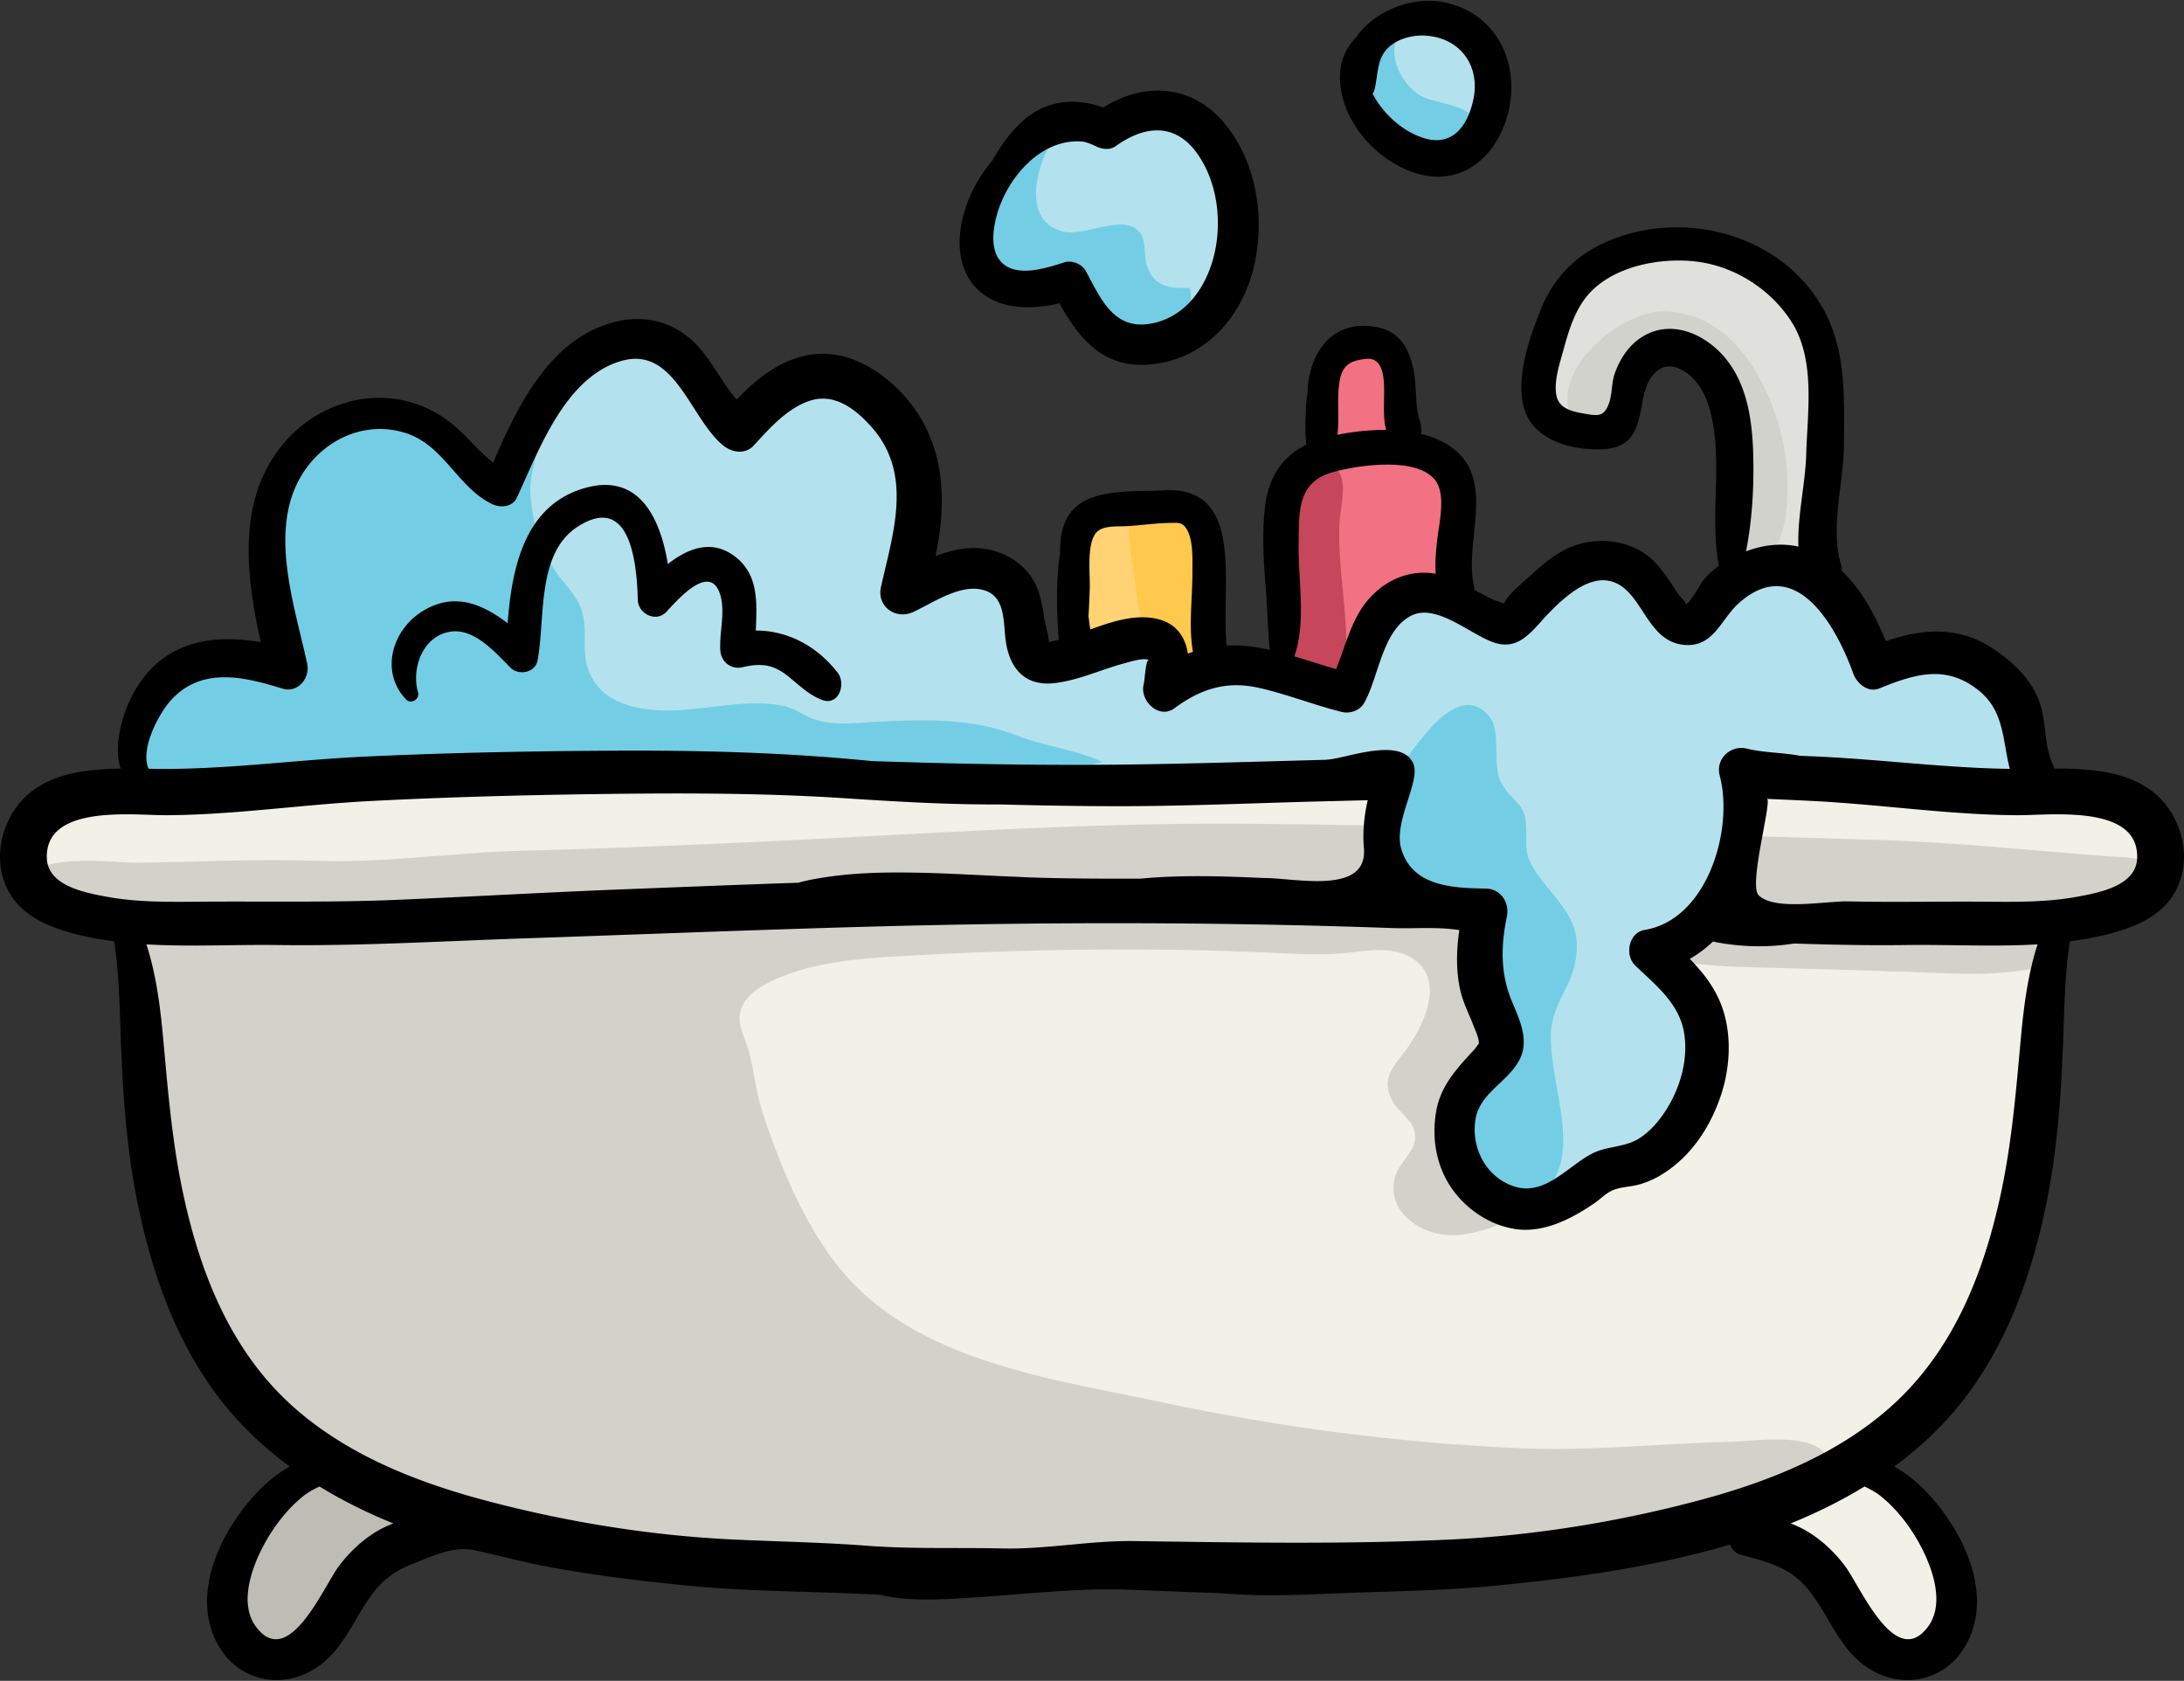 <svg xmlns="http://www.w3.org/2000/svg" width="512" height="394"><rect width="100%" height="100%" fill="#333333" stroke="none"/><g fill="none"><path fill="#F2F1E7" d="M284.83 210.9c-18.472-1.421-37.048.129-55.529-1.167-14.649-1.027-29.771-1.227-44.471-.667-21.413.816-42.749 3.515-64.147 4.717-19.512 1.096-39.085 3.762-58.621 3.875-6.275.036-12.552.001-18.827.001-2.332 0-10.823-1.331-12.793.536-1.856 1.759-.543 9.325-.548 11.452a155.182 155.182 0 001.687 23.257c2.138 14.476 5.834 29.235 10.349 43.174 9.92 30.625 35.695 49.72 65.621 59.141 43.663 13.746 89.203 12.25 134.539 12.131 38.955-.103 77.886-5.612 116.855-5.819 33.796-.179 67.69-9.314 92.378-33.642 18.82-18.545 22.174-45.525 27.122-70.275 2.471-12.353 1.677-24.229.965-36.69-.27-4.707-.788-5.976-5.619-7.148-10.411-2.527-23.943.223-34.479.464-27.147.621-54.43.687-81.563-.793-23.462-1.28-47.571-4.274-72.919-2.547z"/><path fill="#D2D2CA" d="M246.813 323.339c-16.639-3.896-33.056-9.424-45.141-20.84-11.168-10.55-17.939-26.892-22.77-41.288-1.592-4.744-2.063-9.603-3.248-14.415-.658-2.674-2.48-5.757-2.251-8.597.362-4.475 4.673-6.963 8.342-8.624 8.65-3.917 18.955-4.847 28.34-5.396 29.052-1.699 58.542-2.176 87.63-.868 6.579.295 13.024.716 19.452-.099 5.253-.666 11.88-1.412 15.901 3.073 4.598 5.127.802 13.383-2.358 18.216-3.235 4.947-7.571 7.783-4.163 13.772 1.52 2.669 4.797 4.321 5.187 7.572.479 3.992-3.73 6.453-4.708 10.068-2.344 8.673 7.222 14.333 14.854 13.581 13.835-1.363 23.351-11.171 27.601-23.727 3.316-9.797.793-19.338 2.816-29.01 3.278-15.652 22.943-10.432 34.338-10.137 17.568.454 35.136.953 52.698 1.622 3.221.123 29.25.418 23.409-8.178-2.851-4.196-17.048-3.176-21.354-3.355-9.88-.41-19.361-.152-29.248.387-44.525 2.428-90.217-.271-134.724-2.439-24.286-1.184-48.466-2.417-72.749-3.381-27.977-1.112-55.038-.178-82.894 1.193-13.126.646-26.28.752-39.394 1.669-20.514 1.434-41.548-.37-61.955 1.575-5.575.531-6.979 1.542-7.562 7.54-1.077 11.082.036 22.825.749 33.898 1.515 23.525 8.6 50.034 24.756 67.981 33.654 37.385 84.521 42.681 132.201 44.103 15.093.45 30.211 1.523 45.307.56 13.5-.861 26.726-2.435 40.273-2.955 7.471-.287 14.906-1.425 22.393-1.781 19.692-.938 39.312-3.7 59.008-4.865 19.858-1.174 39.862-1.349 59.149-6.881 4.584-1.314 11.336-3.283 12.021-8.501 1.307-9.974-16.891-7.02-22.237-6.887-17.132.425-33.514 2.291-50.727 1.517-27.945-1.257-55.758-4.858-83.115-10.692-8.272-1.766-17.08-3.363-25.827-5.411z"/><path fill="#F2F1E7" d="M257.309 185.31c-11.346-3.627-25.951-2.876-37.85-2.908-13.003-.036-26.003-.341-39.011-.453-23.344-.202-46.578.298-69.927.911-20.246.531-40.376 1.506-60.574 2.558-10.701.557-22.745-1.105-32.961 2.636-8.045 2.947-14.708 13.221-6.06 20.272 3.865 3.152 10.823 2.844 15.323 3.279 8.379.811 16.579 1.996 25.031 2.421 19.621.984 39.058 2.632 58.715 2.672 26.824.054 53.632-2.462 80.337-4.518 17.884-1.377 36.362-1.464 54.262-.761 18.21.716 36.558-1.788 54.757-.045 42.42 4.062 85.436-4.125 127.815 2.2 11.448 1.709 23.449 1.684 35.009 1.672 10.694-.011 24.034 1.549 34.068-2.757 7.146-3.067 11.542-7.353 9.733-15.242-1.812-7.908-8.855-9.953-16.177-11.458-36.828-7.572-75.278-5.79-112.66-5.79-20.891 0-41.707.966-62.54 2.16-18.865 1.079-38.041 1.198-57.29 3.151z"/><path fill="#D2D2CA" d="M104.784 200.456c5.805-.455 11.604-.881 17.395-1.031 17.947-.465 35.887-1.185 53.819-2.015 38.524-1.782 77.046-4.595 115.53-4.32 39.925.286 79.83 1.653 119.734 2.912 9.574.302 19.148.598 28.725.872 18.301.522 36.689 2.57 54.944 3.898 3.608.263 10.228-.091 10.608 4.808 1.275 16.425-72.892 10.428-81.301 10.105-37.138-1.428-74.389-5.718-111.567-5.25-9.5.12-19.063.59-28.621.491-35.173-.366-70.168-.7-105.287 1.906-33.409 2.479-67.438 3.958-100.913 3.864-20.006-.056-40.745 1.53-60.531-2.391-3.654-.724-11.038-1.907-11.128-6.503-.163-8.455 20.978-5.516 25.728-5.565 13.958-.147 28.012-.971 41.966-.456 10.31.379 20.614-.519 30.899-1.325z"/><path fill="#BDBDB5" d="M67.071 347.542C58.54 353.1 46.2 374.974 54.98 385.096c10.969 12.646 22.561-9.496 28.813-15.885 5.704-5.83 20.67-8.725 8.301-16.371-6.122-3.785-18.858-13.095-25.023-5.298z"/><path fill="#F2F1E7" d="M432.095 345.611c-3.229 1.152-24.068 7.279-20.712 15.46 1.366 3.329 9.349 3.958 12.179 5.894 3.727 2.55 7.377 6.219 9.754 10.027 3.175 5.089 4.339 9.974 10.816 11.627 14.051 3.587 16.014-9.503 12.588-19.328-1.727-4.949-16.053-29.416-24.625-23.68z"/><path d="M213.499 135.999c2.885-15.673 6.469-31.97-7.941-43.036-11.688-8.976-25.687-4.5-34.17 6.514-6.145-3.557-8.839-12.321-15.779-15.99-6.441-3.405-16.46-3.924-22.535.594-7.591 5.644-8.753 17.215-14.586 24.344-3.98 4.865-5.58 2.416-10.869-1.444-5.515-4.025-11.557-8.832-18.599-8.991-9.037-.204-19.112 3.75-22.067 12.822-4.755 14.596-1.848 29.906-1.951 44.658-9.904.56-19.897-3.79-28.45 3.491-5.004 4.259-11.218 18.434-5.808 23.743 3.677 3.608 10.916 2.878 15.535 3.156 11.995.719 23.773.233 35.726-.889 23.354-2.192 47.436-3.535 70.871-3.476 24.226.061 48.281 2.521 72.54 2.504 22.249-.016 44.104-1.213 66.27-2.876 10.13-.76 19.814-.625 29.885-.666 10.532-.043 3.276 6.119 2.395 13.501-1.54 12.879 12.522 17.873 22.97 19.083-.008 4.1-2.451 7.475-1.97 11.958.473 4.411 2.289 7.904 3.922 11.889 3.751 9.155-1.711 10.063-5.309 18.636-3.276 7.808-1.215 14.673 4.4 20.315 3.896 3.914 8.199 6.661 13.986 6.231 6.884-.511 8.057-4.351 12.545-7.521 6.411-4.529 14.411-3.389 19.975-10.549 6.828-8.786 6.752-18.062.904-27.009-6.068-9.286-7.595-9.747 1.576-18.979 8.519-8.577 11.992-15.463 13.059-27.987.264-3.091-1.131-7.151 1.47-9.56 3.103-2.873 14.886-.167 18.507.159 8.274.745 16.463 1.102 24.753 1.361 4.497.14 10.81 1.759 15.257.513 2.738-.767 2.469.273 3.389-2.042 1.111-2.8-2.385-13.179-3.632-15.749-4.856-10.007-16.144-10.656-25.893-10.752-10.92-.107-9.706-11.602-17.644-16.244-7.721-4.515-18.955-2.322-25.666 2.925-2.204 1.723-4.594 5.943-7.541 5.518-2.491-.359-5.946-5.581-7.736-7.342-8.998-8.851-18.204-7.662-27.8.676-4.398 3.822-4.506 6.366-10.874 4.031-4.957-1.818-7.193-4.926-12.906-4.312-9.461 1.017-13.945 7.783-17.632 15.724-2.218 4.778-3.101 8.474-8.214 7.04-7.121-1.999-10.553-8.48-19.297-7.931-4.181.263-10.297 6.212-14.174 5.003-4.022-1.255-2.831-6.397-8.081-7.568-7.324-1.633-15.354 1.683-22.719.88-1.064-4.848-1.358-9.467-4.362-13.543-6.408-8.687-16.046-4.451-25.73-2.813zm42.5-107.5c-13.73-1.011-25.811 10.165-26.005 23.573-.082 5.624 1.674 9.451 6.616 12.427 4.345 2.616 8.467.856 12.787 2.5 3.816 1.453 4.064 5.169 7.555 8.188 3.939 3.406 10.643 5.174 15.718 4.137 13.837-2.826 20.061-22.434 16.083-34.35-3.283-9.834-18.508-21.96-32.754-16.475zm74.5-23c-11.578.239-15.246 15.899-10.135 24.035 3.514 5.591 14.637 10.228 21.035 7.932 7.568-2.716 11.045-11.805 8.609-19.066-2.044-6.098-11.395-15.003-19.509-12.901z" fill="#B3E2EE"/><path d="M126.291 95.309c2.319 4.378-2.272 14.637-1.975 20.075.41 7.474 2.816 15.038 7.661 20.837 4.758 5.694 5.211 7.604 5.099 14.988-.19 12.579 10.512 15.792 21.662 15.293 7.833-.35 17.461-2.79 25.232-.964 2.622.616 4.724 2.416 7.343 3.214 4.937 1.505 10.32.567 15.359.356 11.147-.466 21.518-.715 31.967 3.393 6.323 2.485 13.792 3.214 19.816 6.137-29.396 7.476-60.626 4.392-90.754 4.36-27.771-.029-55.441-3-83.176-.999-15.156 1.094-32.137 2.872-47.234.749-12.857-1.808-4.507-17.428 1.918-23.396 3.503-3.253 9.148-4.949 13.951-4.891 3.939.048 7.836 2.229 11.761 1.385.583-10.463-3.506-19.964-1.94-30.637 1.805-12.307 5.441-22.15 17.998-26.417 9.23-3.136 17.589-.324 24.057 6.844 2.931 3.248 5.842 10.292 10.963 7.396 3.355-1.897 5.07-9.251 6.76-12.528 1.034-2.005 1.687-3.915 3.532-5.195zm201.208 85.19c-4.428 9.762-6.619 20.992 3.302 28.209 5.131 3.733 11.762 3.685 17.619 5.378-.262 4.781-4.655 7.86-3.566 13.264 1.142 5.663 7.079 9.054 8.669 14.647 1.884 6.629-3.965 7.22-7.573 12.028-3.008 4.008-4.454 10.761-3.485 15.85 1.328 6.984 8.426 12.804 15.548 10.898 13.357-3.573 7.175-22.091 5.989-31.785-.954-7.794-.497-10.338 3.074-17.31 2.219-4.33 3.486-9.552 1.868-14.343-1.536-4.542-5.792-8.481-8.479-12.359-3.694-5.332-2.307-6.359-2.755-12.175-.37-4.816-3.45-4.905-5.784-9.333-2.215-4.203.054-11.861-2.632-15.317-8.059-10.374-19.318 10.314-21.795 12.348zm-78.5-150.5c-5.486 5.643-10.572 21.623.174 24.262 4.81 1.181 12.761-3.449 16.871-.794 3.205 2.069 1.816 5.928 2.87 8.929 1.735 4.939 5.396 5.229 10.028 5.105 2.234 10.569-10.252 12.572-17.307 10.121-2.854-.993-6.92-2.106-9.362-3.864-3.021-2.175-2.537-6.682-4.964-8.596-5.741-4.53-16.998 8.03-18.709-4.381-1.747-12.675 6.62-23.267 20.399-30.782zm78.5-21.5c-1.99 5 .956 11.02 5.342 13.827 2.789 1.785 10.008 2.064 11.94 4.699 3.786 5.161-6.013 11.438-10.394 10.982-4.059-.423-11.257-5.113-13.438-8.521-4.391-6.863-.628-13.739 6.55-20.987z" fill="#73CEE5"/><path fill="#E0E1DD" d="M372.999 60.999c-6.883 3.735-16.263 26.007-13.635 34.398 1.501 4.795 11.339 8.326 15.823 6.583 6.302-2.451 4.925-12.934 10.354-16.734 5.177-3.624 12.322-.057 15.957 4.118 8.516 9.78-3.877 37.718 7.951 42.772 2.733 1.168 10.664 2.704 13.473 1.25 3.998-2.07 4.229-11.14 4.537-15.669.777-11.421.813-24.283-1.23-35.449-4-21.852-33.245-28.884-53.23-21.269z"/><path fill="#D2D2CC" d="M388.999 72.999c-9.462.749-24.585 13.034-21.037 23.884 1.836 5.616 7.538 4.067 10.562.41 3.709-4.488 3.938-13.199 9.716-15.75 4.761-2.102 10.124.519 12.906 4.447 7.317 10.329 4.453 24.545 3.855 36.184-.215 4.18.035 8.078 4.998 8.85 9.851 1.533 9.398-16.43 8.8-22.271-1.306-12.75-9.858-36.321-29.8-35.754z"/><path fill="#FFC94E" d="M253.999 123.499c-.275 9.239-2.661 18.694-1.933 27.936 6.038 1.871 13.47-1.18 19.856-.86.548 3.594-2.072 6.38-1.847 9.851 4.585 1.098 11.914-.305 14.31-4.855 2.053-3.897.104-11.302.113-15.585.012-4.785.327-9.681-.438-14.414-.901-5.567-2.173-6.239-7.853-6.572-4.87-.287-16.85.029-22.208 4.499z"/><g fill="#F27183"><path d="M316.499 104.999c-15.163 2.497-14.664 13.44-14.025 26.572.362 7.473-3.699 16.41-2.229 23.66.854 4.211 3.389 5.094 8.291 5.802 7.443 1.074 6.195-2.299 9.149-7.94 3.436-6.563 13.946-15.288 21.862-13.15 2.438-6.294 4.661-20.752 1.932-27.453-3.076-7.549-16.2-7.963-24.98-7.491z"/><path d="M317.499 80.499c-8.305 1.13-10.565 16.216-7.998 22.67 1.465 3.683 12.229 5.667 16.264 2.848 5.891-4.115 3.026-31.711-8.266-25.518z"/></g><path fill="#C6465C" d="M301.999 116.999c.151 8.182-.352 16.387-1.027 24.497-.305 3.649-1.186 8.308-.472 11.946.907 4.628 2.286 5.079 7.132 5.554 7.761.76 8.125-1.55 7.986-8.997-.17-9.091-2.002-18.15-1.623-27.2.136-3.246 1.677-8.639.15-11.724-3.878-7.845-15.666-.904-12.146 5.924z"/><path fill="#FFD274" d="M264.499 121.499c.226 6.795 1.402 13.365 2.314 20.059.616 4.524 1.624 4.662-1.52 6.465-2.277 1.307-10.062 1.263-12.718.855-.628-13.061-4.728-29.713 11.924-27.379z"/><path fill="#000" d="M509.824 191.905c-5.39-10.638-17.369-11.78-28.211-11.756a5.65 5.65 0 00-.355-.958c-2.202-4.595-1.42-9.94-3.156-14.696-1.95-5.336-6.148-9.302-10.782-12.397-8.189-5.47-16.677-4.729-25.228-1.818-2.457-5.99-5.669-12.086-10.313-16.48a4.83 4.83 0 00-.212-1.564c-2.572-8.603.686-19.167.718-28.047.036-9.973.536-20.44-3.81-29.702-8.403-17.915-30.232-25.094-48.347-19.154-9.016 2.957-15.39 8.476-18.963 17.317-2.682 6.635-6.05 16.3-3.732 23.474 2.361 7.308 11.617 9.564 18.447 9.174 7.763-.443 8.186-6.014 9.389-12.201.889-4.575 3.944-9.042 8.912-6.42 4.693 2.477 6.514 7.686 7.383 12.588 1.949 10.988-.686 22.445 1.387 33.373-1.271.909-2.449 1.941-3.477 3.135-.812.941-3.134 5.531-4.352 5.974.45-.278-1.167-1.811-1.421-2.139-.885-1.144-1.592-2.433-2.421-3.617-1.639-2.342-3.41-4.699-5.821-6.303-5.294-3.521-12.469-3.76-18.141-1.062-2.856 1.358-5.384 3.401-7.683 5.554-2.094 1.96-5.822 4.704-7.063 7.32-.939-.4-2.235-.817-2.377-.88-1.577-.711-3.088-1.545-4.596-2.382a3.992 3.992 0 00-.084-1.088c-2.261-9.907 4.859-23.737-4.229-31.513-2.255-1.93-5.068-3.179-8.135-3.929.264-1.989-.658-3.761-.91-5.743-.323-2.547-.287-5.131-.613-7.683-.663-5.184-2.768-10.298-8.398-11.511-11.09-2.387-16.563 6.303-16.719 15.535-.242 1.245-.342 2.515-.378 3.68-.075 2.454-.261 5.524.136 8.24-5.713 2.819-9.011 7.685-9.769 15.028-.638 6.176-.274 12.41.226 18.58.387 4.783.504 9.676.928 14.498a49.349 49.349 0 00-4.282-.777 32.079 32.079 0 00-5.808-.24c-1.457-13.874 4.621-37.542-14.791-36.369-6.41.387-17.079-.637-21.609 4.956-2.281 2.816-2.654 6.417-2.669 9.93-1.09 6.755-.666 15.306-.289 20.104-.731.185-1.464.364-2.196.551l-.083.02c-.11-1.557-1.04-4.97-1.152-5.766-.368-2.63-.796-5.18-1.931-7.609-2.316-4.969-7.473-8.083-12.87-8.595-3.769-.357-7.254.547-10.66 1.808 3.148-14.613 1.944-29.651-10.273-40.483-5.753-5.1-12.95-8.25-20.703-6.389-6.168 1.48-11.292 5.598-15.624 10.191-3.472-3.943-5.799-9.08-9.405-12.842-5.21-5.436-12.269-7.239-19.525-5.276-14.968 4.048-22.399 19.495-28.169 32.901-2.955-2.292-5.289-5.15-8.184-7.828-3.701-3.423-8.273-5.863-13.234-6.846-10.092-2-20.427 1.942-27.191 9.569-11.602 13.083-9.432 31.107-5.885 47.187-11.009-1.866-21.949-.438-28.85 10.274-3.071 4.771-5.974 13.393-3.984 19.358-10.253.15-21.068 1.789-26.112 11.744-2.878 5.68-3.063 12.58.433 18.04 3.583 5.598 10.584 7.979 16.757 9.401 2.435.561 4.901.979 7.39 1.306 1.344 8.65 1.314 17.692 1.689 26.325.465 10.724 1.294 21.419 3.227 31.992 3.693 20.207 10.964 40.504 25.521 55.472 3.33 3.424 6.928 6.521 10.741 9.333-4.22 2.327-7.738 5.783-10.671 9.56-6.129 7.896-11.08 19.103-7.554 29.127 4.445 12.633 18.748 14.989 27.759 5.714 4.236-4.362 6.438-10.181 10.117-14.96 2.348-3.051 5.383-5.177 8.955-6.561 4.456-1.727 9.66-4.308 14.464-3.31 5.72 1.188 11.341 2.776 17.096 3.852 11.171 2.087 22.465 3.455 33.773 4.542 13.081 1.258 26.335 1.271 39.465 1.856 1.569.07 3.137.134 4.703.187 7.081 1.729 15.241 1.107 21.841.701 12.383-.762 24.561-2.305 36.99-1.845 7.041.261 14.099.589 21.156.802 8.159.726 16.378.522 24.635.154.919-.041 1.838-.074 2.757-.11 1.461-.032 2.94-.083 4.429-.161 10.768-.357 21.581-.556 32.28-1.585 17.73-1.705 37.153-4.26 55.431-9.683.408 1.112 1.281 2.055 2.65 2.426 6.712 1.816 11.781 2.985 16.206 8.733 3.679 4.78 5.882 10.599 10.118 14.961 9.01 9.275 23.313 6.919 27.758-5.714 3.527-10.024-1.424-21.231-7.554-29.127-2.931-3.777-6.45-7.233-10.67-9.56 3.813-2.811 7.411-5.908 10.741-9.333 14.557-14.968 21.828-35.265 25.521-55.472 1.932-10.573 2.762-21.268 3.227-31.992.375-8.633.346-17.675 1.689-26.325a78.7 78.7 0 007.39-1.306c6.173-1.421 13.174-3.803 16.757-9.401 3.495-5.46 3.31-12.359.432-18.039zM386.286 78.245c-3.879 1.836-6.34 5.372-7.744 9.325-.778 2.193-.547 4.661-1.317 6.87-1.187 3.405-2.698 3.05-5.983 2.488-2.911-.499-5.896-1.23-6.417-4.477-.549-3.433.942-7.626 1.827-10.88 1.109-4.081 2.431-8.333 5.045-11.735 5.545-7.22 16.903-9.492 25.52-8.576 9.084.966 17.598 6.276 22.604 13.904 5.864 8.932 3.91 21.156 3.616 31.252-.207 7.088-2.095 14.518-1.836 21.714-4.1-.92-8.332-.391-12.275 1.111 1.398-7.106 1.843-14.547 1.713-21.658-.15-8.282-1.199-17.36-6.781-23.888-4.339-5.073-11.479-8.523-17.972-5.45zm-72.234 11.068c.524-2.989 1.768-4.435 4.806-4.988 1.512-.275 2.94-.517 4.052.64 2.867 2.981.643 11.016 2.054 15.806-3.997-.031-7.985.454-11.433 1.144.527-4.148-.207-8.458.521-12.602zm-9.61 38.627c.112-7.595-.555-14.839 7.958-17.247 5.806-1.643 19.618-3.718 23.995 1.787 2.719 3.418.938 10.264.52 14.188-.276 2.587-.541 5.24-.33 7.821-5.575-.95-11.059.974-15.266 5.446-4.457 4.737-5.707 11.099-8.106 16.908-3.278-.93-6.521-2.023-9.788-2.997 2.809-7.932.901-17.948 1.017-25.906zm-47.545-2.97c1.506-1.888 4.969-1.505 7.162-1.629 3.408-.193 6.816-.709 10.229-.765 1.963-.032 2.89-.2 3.891 1.43 1.65 2.686 1.348 7.43 1.354 10.444.012 5.928-.914 12.383.135 18.351-.399.131-.8.258-1.196.406-.604-3.923-2.718-7.226-7.56-8.213-5.054-1.031-10.344.759-15.331 2.56-.123-.984-.265-2.027-.412-3.107.148-2.138.22-4.277.304-6.347.133-3.329-.789-10.356 1.424-13.13zM40.106 164.097c7.212-7.878 17.125-5.468 26.085-2.689 3.632 1.126 6.549-2.449 5.825-5.825-2.987-13.939-9.522-32.209-.607-45.27 5.289-7.748 14.736-11.755 23.839-8.756 8.922 2.94 12.006 12.696 20.164 16.628 1.894.913 4.725.677 5.743-1.505 5.223-11.197 11.284-28.214 24.466-32.061 12.61-3.68 16.145 13.477 23.918 19.8 2.054 1.67 5.172 2.186 7.175 0 3.679-4.013 7.889-8.801 13.243-10.511 5.718-1.826 10.642 2.027 14.28 6.09 9.887 11.044 5.15 24.815 2.291 37.591-1.038 4.636 3.52 7.767 7.609 5.85 4.832-2.265 11.651-7.064 17.139-4.882 4.505 1.79 3.914 7.599 4.496 11.654.949 6.632 4.624 10.738 11.541 9.903 5.666-.684 10.948-3.225 16.431-4.679 1.265-.336 4.784-1.431 5.651-.631-.77-.709-1.013 4.516-1.29 5.643-.932 3.79 3.572 8.266 7.233 5.561 6.072-4.486 12.125-6.458 19.608-4.808 6.64 1.463 12.991 4.049 19.595 5.676 1.989.49 4.263-.315 5.291-2.153 3.416-6.107 4.192-16.74 10.839-20.321 5.879-3.169 13.785 4.157 19.368 6.141 6.14 2.182 9.094-2.731 12.946-6.709 4.944-5.105 12.646-11.877 19.085-4.691 3.932 4.388 5.916 11.401 12.765 12.02 6.915.625 8.575-6.021 12.81-9.788 13.359-11.883 22.924 5.649 26.839 16.548.819 2.283 3.455 4.524 6.081 3.453 8.369-3.414 15.703-5.686 23.376.527 5.956 4.823 5.517 11.696 7.214 18.319-14.895-.195-29.858-2.173-44.726-2.87-1.474-.069-2.947-.126-4.421-.188-4.137-.783-8.385-.687-12.523-1.69-3.806-.922-7.355 2.458-6.33 6.33 3.354 12.656-2.919 33.779-17.601 36.176-3.766.615-4.722 5.944-2.204 8.35 4.776 4.562 10.291 8.84 11.453 15.747 1.043 6.198-.91 12.935-4.241 18.146-1.629 2.548-3.813 5.11-6.411 6.704-3.346 2.053-7.451 1.702-10.922 3.482-5.608 2.877-10.988 9.944-18.097 7.744-6.668-2.063-10.293-9.007-9.244-15.697.974-6.209 7.367-8.644 10.216-13.832 2.569-4.678.133-9.544-1.7-13.994-2.688-6.531-2.57-12.861-1.144-19.792.68-3.3-1.461-6.502-4.993-6.555-7.698-.113-17.266-.486-19.796-9.401-1.808-6.37 4.635-15.802 2.848-19.891-2.759-6.311-15.406-1.361-19.775-.965-.269.024-.537.051-.806.076-16.677.438-33.354.997-50.044 1.141-15.792.136-31.589-.093-47.375-.569-2.913-.087-5.826-.177-8.738-.259-1.377-.13-2.753-.264-4.129-.389-18.863-1.711-37.643-2.166-56.572-2.063-19.443.104-38.889.479-58.312 1.388-16.601.777-33.321 3.161-49.931 2.866l-.808-.015c-2.058-4.723 2.516-13.09 5.277-16.105zm-15.021 46.112c-4.988-.915-13.836-2.509-14.1-8.983-.521-12.744 20.193-10.108 27.866-10.135 15.861-.055 31.879-2.489 47.739-3.312 17.722-.919 35.463-1.399 53.206-1.639 19.591-.265 39.075-.291 58.635.995 12.017.79 24.006 1.492 35.994 1.427 9.09.249 18.181.403 27.274.416 16.135.021 32.242-.741 48.368-1.137 3.53-.086 7.057-.179 10.584-.27-.99 3.998-1.184 8.287-.917 11.063 1.085 11.282-15.895 7.161-23.496 7.177-9.627-.446-19.364-.743-28.836.144-7.379.03-14.758.012-22.128-.17a351.313 351.313 0 01-5.227-.174 144.28 144.28 0 00-3.901-.166c-8.422-.389-16.838-.912-25.273-.931-5.876-.013-11.678.239-17.492 1.133-2.098.322-4.196.687-6.238 1.267-13.439.459-26.877.989-40.314 1.516-17.734.696-35.452 1.701-53.183 2.474-15.82.69-31.61.326-47.435.463-7.032.06-14.184.115-21.126-1.158zm54.443 156.786c-3.622 4.768-11.819 24.602-19.494 14.347-4.501-6.015-.376-15.718 2.982-21.219 2.182-3.573 5.002-7.021 8.318-9.61 1.014-.792 2.278-1.434 3.561-2.073 5.467 3.347 11.27 6.213 17.307 8.662-4.984 1.833-9.373 5.549-12.674 9.893zm369.453-6.872c3.357 5.501 7.483 15.205 2.982 21.219-7.676 10.255-15.872-9.579-19.494-14.347-3.301-4.344-7.689-8.061-12.675-9.894 6.038-2.449 11.841-5.315 17.308-8.662 1.283.639 2.547 1.281 3.561 2.073 3.316 2.59 6.137 6.038 8.318 9.611zm24.756-116.586c-1.089 11.882-2.033 23.585-4.473 35.3-3.983 19.132-11.194 37.745-26.085 50.982-12.53 11.14-28.548 17.498-44.548 21.785-18.871 5.057-38.737 8.311-58.242 9.25-24.842 1.196-49.669.719-74.545.385-10.348-.139-20.543 1.957-30.816 1.727-10.606-.238-21.23.169-31.819-.64-10.545-.805-21.048-.964-31.601-1.472-19.504-.939-39.371-4.193-58.242-9.25-16-4.288-32.018-10.646-44.548-21.785-14.891-13.237-22.101-31.85-26.085-50.982-2.439-11.715-3.384-23.418-4.473-35.3-.705-7.693-1.644-15.067-3.934-22.175 10.206.607 20.624.024 30.658.158 19.112.255 38.215-.884 57.31-1.539 21.854-.749 43.704-1.588 65.56-2.292 10.604-.341 21.209-.639 31.815-.855 35.494-.726 71.125-.561 106.602.705 5.489.196 10.346-.35 15.836.479-.739 5.076-.818 10.44.511 15.17.69 2.458 1.882 4.786 2.793 7.165.452 1.18 1.098 2.506 1.267 3.765.017.119.012.34.012.524-.274.27-.875 1.171-.972 1.277-4.128 4.487-8.013 8.507-9.059 14.729-1.015 6.038-.012 12.359 3.406 17.518 3.448 5.203 9.262 9.146 15.481 9.971 6.551.869 13.085-2.546 18.329-6.169 1.294-.893 2.372-2.033 3.764-2.751 1.938-.999 4.115-.938 6.208-1.459 3.239-.806 6.066-2.426 8.648-4.505 5.011-4.034 8.483-9.617 10.644-15.633 2.298-6.402 2.922-13.801.961-20.374-1.495-5.013-4.491-8.905-7.96-12.479 1.969-1.108 3.769-2.494 5.429-4.061 6.186 1.279 12.733 1.467 19.012.461 8.809.292 17.619.472 26.432.354 10.034-.134 20.452.449 30.658-.158-2.29 7.107-3.23 14.481-3.934 22.174zm13.176-33.328c-6.942 1.273-14.094 1.218-21.127 1.157-10.838-.094-21.689.167-32.525-.079-5.084-.116-17.285 2.301-20.994-1.456-2.421-2.456 3.321-22.509 1.93-22.567 3.737.156 7.475.321 11.211.515 15.859.823 31.878 3.257 47.739 3.312 7.673.027 28.387-2.609 27.866 10.135-.264 6.474-9.112 8.068-14.1 8.983z"/><path fill="#000" d="M248.376 71.117c4.92 8.853 10.851 15.765 22.461 14.184 12.265-1.669 20.612-11.509 23.22-23.211 2.525-11.332.483-24.38-7.178-33.405-7.644-9.005-18.84-9.41-28.214-3.499-6.664-2.363-13.529-1.773-19.129 3.371-2.85 2.618-5.013 5.789-6.947 9.122-3.017 3.557-5.312 7.809-6.594 12.227-1.707 5.88-1.615 12.978 2.904 17.628 5.058 5.204 12.743 5.086 19.477 3.583zm-14.712-20.604c2.438-8.945 10.583-18.383 20.424-17.286.912.238 1.847.576 2.814 1.056 1.383.686 3.261.979 4.618 0 6.74-4.854 13.901-5.605 19.112 1.663 4.728 6.595 5.873 15.781 4.061 23.562-1.808 7.76-6.771 15.013-15.129 16.389-8.529 1.404-11.545-5.968-14.989-12.321-.914-1.687-3.252-2.666-5.097-2.074-4.093 1.312-11.271 3.715-14.808-.145-2.55-2.783-1.906-7.543-1.006-10.844zm97.955-10.014c10.673 3.516 19.101-3.462 21.832-13.611 3.218-11.955-2.708-24.28-15.485-26.456-7.249-1.235-16.024 2.304-20.063 8.369-2.695 2.699-4.228 6.371-3.656 11.377 1.045 9.168 8.76 17.484 17.372 20.321zm-9.415-19.401c.95-3.669.434-7.631 3.666-10.292 2.446-2.014 5.942-2.74 9.031-2.392 7.948.896 12.172 7.5 10.451 15.143-1.307 5.806-4.727 10.726-11.18 8.919-5.133-1.437-9.916-5.738-12.391-10.521a2.43 2.43 0 00.423-.857zm-224.203 141.2c-1.583-5.563 1.01-12.96 7.252-14.175 5.771-1.123 10.745 4.716 14.432 8.393 1.896 1.89 5.775 1.194 6.327-1.67 1.894-9.833-.353-25.158 9.471-31.425 12.388-7.902 13.823 8.833 14.036 17.209.084 3.276 4.32 5.359 6.715 2.781 2.664-2.867 10.221-11.604 12.587-4.07 1.27 4.042-.205 8.888.036 13.059.158 2.739 2.515 4.644 5.244 3.996 4.131-.981 7.013-.706 10.369 1.903 2.76 2.146 4.879 4.464 8.198 5.75 3.999 1.549 5.725-3.772 3.706-6.368-4.871-6.265-11.717-9.885-19.191-9.877.24-6.046.723-12.502-4.178-16.777-5.635-4.915-11.518-2.676-16.437 1.184-1.758-10.713-6.745-21.626-19.765-17.727-13.824 4.14-16.812 18.547-17.796 31.601-5.833-4.424-12.36-7.355-19.723-2.957-7.36 4.397-10.286 14.261-4.109 20.816 1.166 1.235 3.281-.047 2.826-1.646z"/></g></svg>